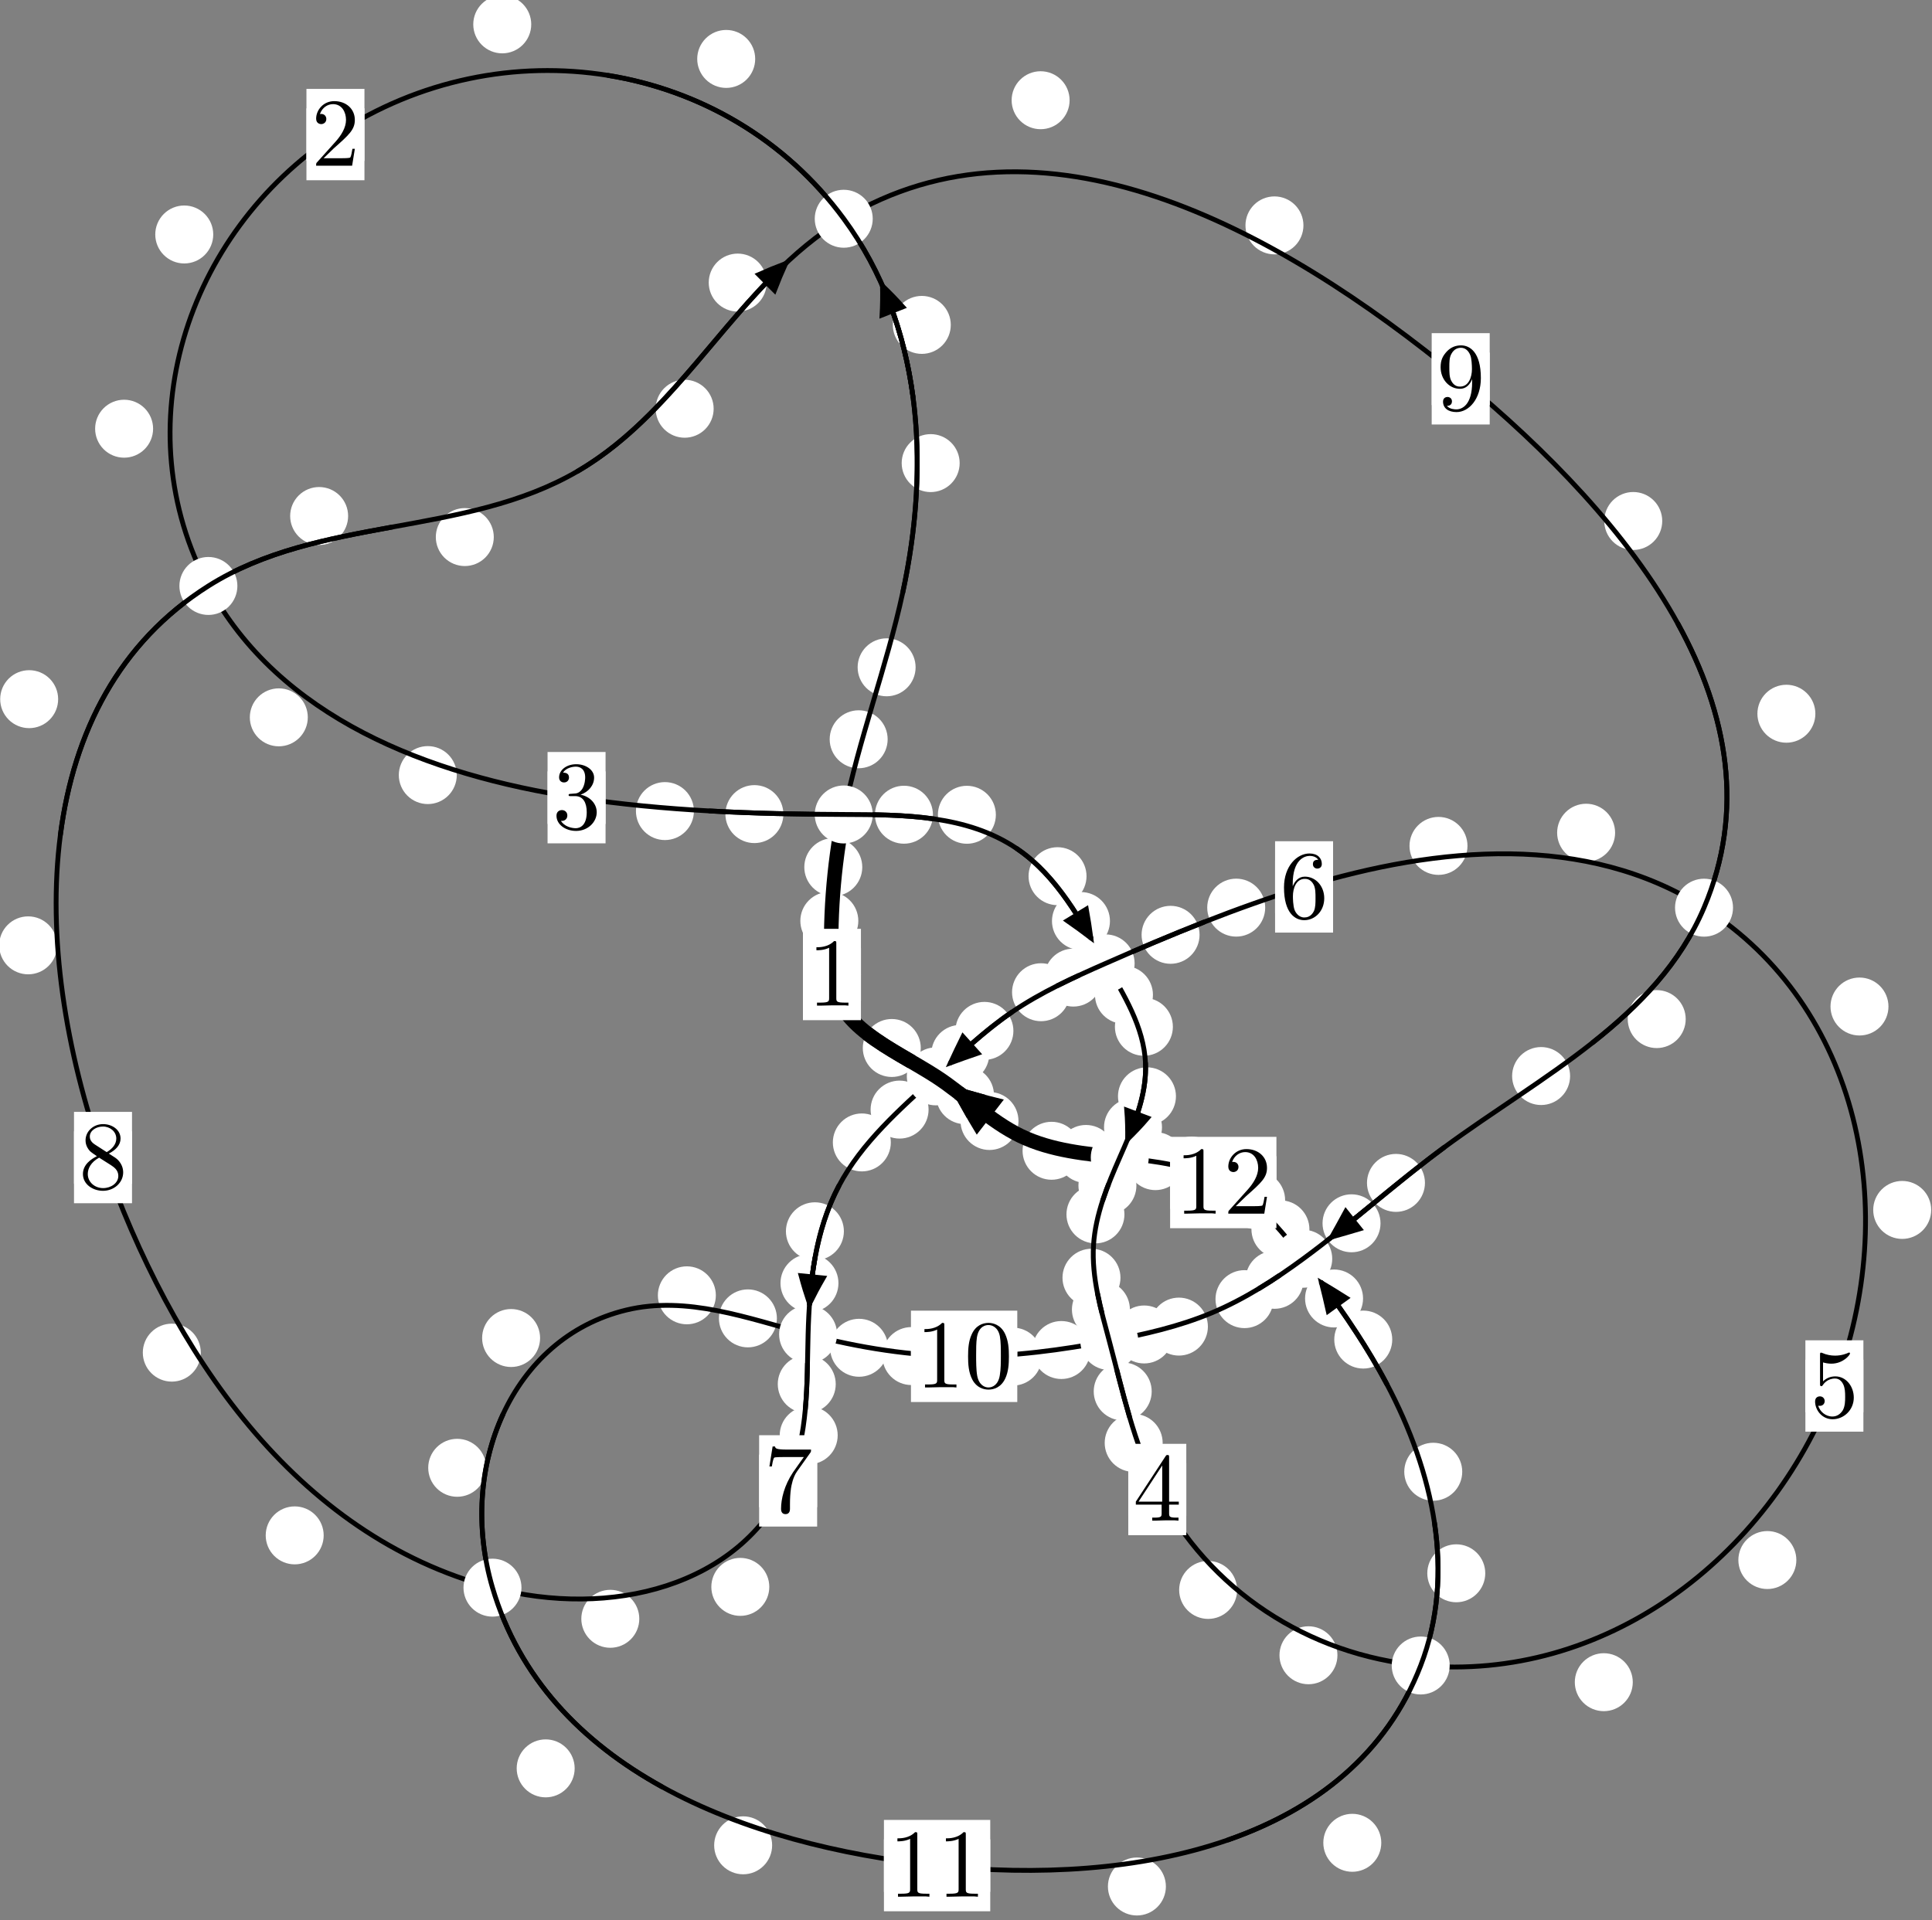 <?xml version="1.0"?>
<!-- Created by MetaPost 1.999 on 2021.07.05:2354 -->
<svg version="1.1" xmlns="http://www.w3.org/2000/svg" xmlns:xlink="http://www.w3.org/1999/xlink" width="199.213" height="198.027" viewBox="0 0 199.213 198.027">
<rect x="0" y="0" width="199.213" height="198.027" fill="#808080" stroke="none"/>
<!-- Original BoundingBox: -87.083817 -113.550949 112.129044 84.475967 -->
  <defs>
    <g transform="scale(0.01,0.01)" id="GLYPHcmr10_48">
      <path style="fill-rule: evenodd;" d="M460 -320C460 -400,455 -480,420 -554C374 -650,292 -666,250 -666C190 -666,117 -640,76 -547C44 -478,39 -400,39 -320C39 -245,43 -155,84 -79C127 2,200 22,249 22C303 22,379 1,423 -94C455 -163,460 -241,460 -320M249 -0C210 -0,151 -25,133 -121C122 -181,122 -273,122 -332C122 -396,122 -462,130 -516C149 -635,224 -644,249 -644C282 -644,348 -626,367 -527C377 -471,377 -395,377 -332C377 -257,377 -189,366 -125C351 -30,294 -0,249 -0"></path>
    </g>
    <g transform="scale(0.01,0.01)" id="GLYPHcmr10_49">
      <path style="fill-rule: evenodd;" d="M294 -640C294 -664,294 -666,271 -666C209 -602,121 -602,89 -602L89 -571C109 -571,168 -571,220 -597L220 -79C220 -43,217 -31,127 -31L95 -31L95 -0L257 -0L130 -3L217 -3L257 -3L297 -3L384 -3L419 -0L419 -31L387 -31C297 -31,294 -42,294 -79"></path>
    </g>
    <g transform="scale(0.01,0.01)" id="GLYPHcmr10_50">
      <path style="fill-rule: evenodd;" d="M127 -77L233 -180C389 -318,449 -372,449 -472C449 -586,359 -666,237 -666C124 -666,50 -574,50 -485C50 -429,100 -429,103 -429C120 -429,155 -441,155 -482C155 -508,137 -534,102 -534C94 -534,92 -534,89 -533C112 -598,166 -635,224 -635C315 -635,358 -554,358 -472C358 -392,308 -313,253 -251L61 -37C50 -26,50 -24,50 -0L421 -0L449 -174L424 -174C419 -144,412 -100,402 -85C395 -77,329 -77,307 -77"></path>
    </g>
    <g transform="scale(0.01,0.01)" id="GLYPHcmr10_51">
      <path style="fill-rule: evenodd;" d="M290 -352C372 -379,430 -449,430 -528C430 -610,342 -666,246 -666C145 -666,69 -606,69 -530C69 -497,91 -478,120 -478C151 -478,171 -500,171 -529C171 -579,124 -579,109 -579C140 -628,206 -641,242 -641C283 -641,338 -619,338 -529C338 -517,336 -459,310 -415C280 -367,246 -364,221 -363C213 -362,189 -360,182 -360C174 -359,167 -358,167 -348C167 -337,174 -337,191 -337L235 -337C317 -337,354 -269,354 -171C354 -35,285 -6,241 -6C198 -6,123 -23,88 -82C123 -77,154 -99,154 -137C154 -173,127 -193,98 -193C74 -193,42 -179,42 -135C42 -44,135 22,244 22C366 22,457 -69,457 -171C457 -253,394 -331,290 -352"></path>
    </g>
    <g transform="scale(0.01,0.01)" id="GLYPHcmr10_52">
      <path style="fill-rule: evenodd;" d="M294 -165L294 -78C294 -42,292 -31,218 -31L197 -31L197 -0L332 -0L238 -3L290 -3L332 -3L374 -3L427 -3L468 -0L468 -31L447 -31C373 -31,371 -42,371 -78L371 -165L471 -165L471 -196L371 -196L371 -651C371 -671,371 -677,355 -677C346 -677,343 -677,335 -665L28 -196L28 -165M300 -196L56 -196L300 -569"></path>
    </g>
    <g transform="scale(0.01,0.01)" id="GLYPHcmr10_53">
      <path style="fill-rule: evenodd;" d="M449 -201C449 -320,367 -420,259 -420C211 -420,168 -404,132 -369L132 -564C152 -558,185 -551,217 -551C340 -551,410 -642,410 -655C410 -661,407 -666,400 -666C399 -666,397 -666,392 -663C372 -654,323 -634,256 -634C216 -634,170 -641,123 -662C115 -665,113 -665,111 -665C101 -665,101 -657,101 -641L101 -345C101 -327,101 -319,115 -319C122 -319,124 -322,128 -328C139 -344,176 -398,257 -398C309 -398,334 -352,342 -334C358 -297,360 -258,360 -208C360 -173,360 -113,336 -71C312 -32,275 -6,229 -6C156 -6,99 -59,82 -118C85 -117,88 -116,99 -116C132 -116,149 -141,149 -165C149 -189,132 -214,99 -214C85 -214,50 -207,50 -161C50 -75,119 22,231 22C347 22,449 -74,449 -201"></path>
    </g>
    <g transform="scale(0.01,0.01)" id="GLYPHcmr10_54">
      <path style="fill-rule: evenodd;" d="M132 -328L132 -352C132 -605,256 -641,307 -641C331 -641,373 -635,395 -601C380 -601,340 -601,340 -556C340 -525,364 -510,386 -510C402 -510,432 -519,432 -558C432 -618,388 -666,305 -666C177 -666,42 -537,42 -316C42 -49,158 22,251 22C362 22,457 -72,457 -204C457 -331,368 -427,257 -427C189 -427,152 -376,132 -328M251 -6C188 -6,158 -66,152 -81C134 -128,134 -208,134 -226C134 -304,166 -404,256 -404C272 -404,318 -404,349 -342C367 -305,367 -254,367 -205C367 -157,367 -107,350 -71C320 -11,274 -6,251 -6"></path>
    </g>
    <g transform="scale(0.01,0.01)" id="GLYPHcmr10_55">
      <path style="fill-rule: evenodd;" d="M476 -609C485 -621,485 -623,485 -644L242 -644C120 -644,118 -657,114 -676L89 -676L56 -470L81 -470C84 -486,93 -549,106 -561C113 -567,191 -567,204 -567L411 -567C400 -551,321 -442,299 -409C209 -274,176 -135,176 -33C176 -23,176 22,222 22C268 22,268 -23,268 -33L268 -84C268 -139,271 -194,279 -248C283 -271,297 -357,341 -419"></path>
    </g>
    <g transform="scale(0.01,0.01)" id="GLYPHcmr10_56">
      <path style="fill-rule: evenodd;" d="M163 -457C117 -487,113 -521,113 -538C113 -599,178 -641,249 -641C322 -641,386 -589,386 -517C386 -460,347 -412,287 -377M309 -362C381 -399,430 -451,430 -517C430 -609,341 -666,250 -666C150 -666,69 -592,69 -499C69 -481,71 -436,113 -389C124 -377,161 -352,186 -335C128 -306,42 -250,42 -151C42 -45,144 22,249 22C362 22,457 -61,457 -168C457 -204,446 -249,408 -291C389 -312,373 -322,309 -362M209 -320L332 -242C360 -223,407 -193,407 -132C407 -58,332 -6,250 -6C164 -6,92 -68,92 -151C92 -209,124 -273,209 -320"></path>
    </g>
    <g transform="scale(0.01,0.01)" id="GLYPHcmr10_57">
      <path style="fill-rule: evenodd;" d="M367 -318L367 -286C367 -52,263 -6,205 -6C188 -6,134 -8,107 -42C151 -42,159 -71,159 -88C159 -119,135 -134,113 -134C97 -134,67 -125,67 -86C67 -19,121 22,206 22C335 22,457 -114,457 -329C457 -598,342 -666,253 -666C198 -666,149 -648,106 -603C65 -558,42 -516,42 -441C42 -316,130 -218,242 -218C303 -218,344 -260,367 -318M243 -241C227 -241,181 -241,150 -304C132 -341,132 -391,132 -440C132 -494,132 -541,153 -578C180 -628,218 -641,253 -641C299 -641,332 -607,349 -562C361 -530,365 -467,365 -421C365 -338,331 -241,243 -241"></path>
    </g>
  </defs>
  <path d="M88.503 94.974C88.503 94.181,88.188 93.421,87.627 92.861C87.067 92.3,86.307 91.985,85.514 91.985C84.721 91.985,83.961 92.3,83.401 92.861C82.84 93.421,82.525 94.181,82.525 94.974C82.525 95.767,82.84 96.527,83.401 97.087C83.961 97.648,84.721 97.963,85.514 97.963C86.307 97.963,87.067 97.648,87.627 97.087C88.188 96.527,88.503 95.767,88.503 94.974Z" style="fill: rgb(100%,100%,100%);stroke: none;"></path>
  <path d="M88.773 100.504C88.773 99.712,88.458 98.952,87.897 98.391C87.337 97.831,86.576 97.516,85.784 97.516C84.991 97.516,84.231 97.831,83.67 98.391C83.11 98.952,82.795 99.712,82.795 100.504C82.795 101.297,83.11 102.057,83.67 102.618C84.231 103.178,84.991 103.493,85.784 103.493C86.576 103.493,87.337 103.178,87.897 102.618C88.458 102.057,88.773 101.297,88.773 100.504Z" style="fill: rgb(100%,100%,100%);stroke: none;"></path>
  <path d="M91.528 76.244C91.528 75.451,91.213 74.691,90.652 74.131C90.092 73.57,89.332 73.255,88.539 73.255C87.746 73.255,86.986 73.57,86.426 74.131C85.865 74.691,85.55 75.451,85.55 76.244C85.55 77.037,85.865 77.797,86.426 78.357C86.986 78.918,87.746 79.233,88.539 79.233C89.332 79.233,90.092 78.918,90.652 78.357C91.213 77.797,91.528 77.037,91.528 76.244Z" style="fill: rgb(100%,100%,100%);stroke: none;"></path>
  <path d="M88.911 89.431C88.911 88.639,88.596 87.878,88.036 87.318C87.475 86.757,86.715 86.442,85.922 86.442C85.13 86.442,84.37 86.757,83.809 87.318C83.249 87.878,82.934 88.639,82.934 89.431C82.934 90.224,83.249 90.984,83.809 91.545C84.37 92.105,85.13 92.42,85.922 92.42C86.715 92.42,87.475 92.105,88.036 91.545C88.596 90.984,88.911 90.224,88.911 89.431Z" style="fill: rgb(100%,100%,100%);stroke: none;"></path>
  <path d="M98.953 47.762C98.953 46.969,98.638 46.209,98.077 45.649C97.517 45.088,96.757 44.773,95.964 44.773C95.171 44.773,94.411 45.088,93.851 45.649C93.29 46.209,92.975 46.969,92.975 47.762C92.975 48.555,93.29 49.315,93.851 49.875C94.411 50.436,95.171 50.751,95.964 50.751C96.757 50.751,97.517 50.436,98.077 49.875C98.638 49.315,98.953 48.555,98.953 47.762Z" style="fill: rgb(100%,100%,100%);stroke: none;"></path>
  <path d="M94.41 68.822C94.41 68.029,94.095 67.269,93.535 66.709C92.974 66.148,92.214 65.833,91.421 65.833C90.629 65.833,89.868 66.148,89.308 66.709C88.748 67.269,88.433 68.029,88.433 68.822C88.433 69.615,88.748 70.375,89.308 70.935C89.868 71.496,90.629 71.811,91.421 71.811C92.214 71.811,92.974 71.496,93.535 70.935C94.095 70.375,94.41 69.615,94.41 68.822Z" style="fill: rgb(100%,100%,100%);stroke: none;"></path>
  <path d="M77.87 6.077C77.87 5.285,77.555 4.525,76.994 3.964C76.434 3.404,75.674 3.089,74.881 3.089C74.088 3.089,73.328 3.404,72.768 3.964C72.207 4.525,71.892 5.285,71.892 6.077C71.892 6.87,72.207 7.63,72.768 8.191C73.328 8.751,74.088 9.066,74.881 9.066C75.674 9.066,76.434 8.751,76.994 8.191C77.555 7.63,77.87 6.87,77.87 6.077Z" style="fill: rgb(100%,100%,100%);stroke: none;"></path>
  <path d="M98.038 33.508C98.038 32.716,97.723 31.955,97.163 31.395C96.602 30.834,95.842 30.519,95.049 30.519C94.257 30.519,93.497 30.834,92.936 31.395C92.376 31.955,92.061 32.716,92.061 33.508C92.061 34.301,92.376 35.061,92.936 35.622C93.497 36.182,94.257 36.497,95.049 36.497C95.842 36.497,96.602 36.182,97.163 35.622C97.723 35.061,98.038 34.301,98.038 33.508Z" style="fill: rgb(100%,100%,100%);stroke: none;"></path>
  <path d="M21.988 24.183C21.988 23.39,21.673 22.63,21.112 22.07C20.552 21.509,19.792 21.194,18.999 21.194C18.206 21.194,17.446 21.509,16.886 22.07C16.325 22.63,16.01 23.39,16.01 24.183C16.01 24.976,16.325 25.736,16.886 26.296C17.446 26.857,18.206 27.172,18.999 27.172C19.792 27.172,20.552 26.857,21.112 26.296C21.673 25.736,21.988 24.976,21.988 24.183Z" style="fill: rgb(100%,100%,100%);stroke: none;"></path>
  <path d="M54.777 2.513C54.777 1.72,54.462 0.96,53.901 0.399C53.341 -0.161,52.581 -0.476,51.788 -0.476C50.995 -0.476,50.235 -0.161,49.675 0.399C49.114 0.96,48.799 1.72,48.799 2.513C48.799 3.305,49.114 4.066,49.675 4.626C50.235 5.187,50.995 5.502,51.788 5.502C52.581 5.502,53.341 5.187,53.901 4.626C54.462 4.066,54.777 3.305,54.777 2.513Z" style="fill: rgb(100%,100%,100%);stroke: none;"></path>
  <path d="M31.738 73.983C31.738 73.19,31.423 72.43,30.862 71.869C30.302 71.309,29.542 70.994,28.749 70.994C27.956 70.994,27.196 71.309,26.636 71.869C26.075 72.43,25.76 73.19,25.76 73.983C25.76 74.775,26.075 75.535,26.636 76.096C27.196 76.656,27.956 76.971,28.749 76.971C29.542 76.971,30.302 76.656,30.862 76.096C31.423 75.535,31.738 74.775,31.738 73.983Z" style="fill: rgb(100%,100%,100%);stroke: none;"></path>
  <path d="M15.786 44.214C15.786 43.422,15.471 42.662,14.911 42.101C14.35 41.541,13.59 41.226,12.797 41.226C12.005 41.226,11.245 41.541,10.684 42.101C10.124 42.662,9.809 43.422,9.809 44.214C9.809 45.007,10.124 45.767,10.684 46.328C11.245 46.888,12.005 47.203,12.797 47.203C13.59 47.203,14.35 46.888,14.911 46.328C15.471 45.767,15.786 45.007,15.786 44.214Z" style="fill: rgb(100%,100%,100%);stroke: none;"></path>
  <path d="M71.55 83.65C71.55 82.857,71.235 82.097,70.675 81.537C70.114 80.976,69.354 80.661,68.561 80.661C67.769 80.661,67.009 80.976,66.448 81.537C65.888 82.097,65.573 82.857,65.573 83.65C65.573 84.443,65.888 85.203,66.448 85.763C67.009 86.324,67.769 86.639,68.561 86.639C69.354 86.639,70.114 86.324,70.675 85.763C71.235 85.203,71.55 84.443,71.55 83.65Z" style="fill: rgb(100%,100%,100%);stroke: none;"></path>
  <path d="M47.1 79.938C47.1 79.145,46.785 78.385,46.224 77.824C45.664 77.264,44.904 76.949,44.111 76.949C43.318 76.949,42.558 77.264,41.998 77.824C41.437 78.385,41.122 79.145,41.122 79.938C41.122 80.73,41.437 81.491,41.998 82.051C42.558 82.612,43.318 82.927,44.111 82.927C44.904 82.927,45.664 82.612,46.224 82.051C46.785 81.491,47.1 80.73,47.1 79.938Z" style="fill: rgb(100%,100%,100%);stroke: none;"></path>
  <path d="M96.198 84.026C96.198 83.233,95.883 82.473,95.322 81.912C94.762 81.352,94.002 81.037,93.209 81.037C92.416 81.037,91.656 81.352,91.096 81.912C90.535 82.473,90.22 83.233,90.22 84.026C90.22 84.818,90.535 85.579,91.096 86.139C91.656 86.7,92.416 87.014,93.209 87.014C94.002 87.014,94.762 86.7,95.322 86.139C95.883 85.579,96.198 84.818,96.198 84.026Z" style="fill: rgb(100%,100%,100%);stroke: none;"></path>
  <path d="M80.776 83.962C80.776 83.169,80.461 82.409,79.9 81.848C79.34 81.288,78.58 80.973,77.787 80.973C76.994 80.973,76.234 81.288,75.674 81.848C75.113 82.409,74.798 83.169,74.798 83.962C74.798 84.754,75.113 85.515,75.674 86.075C76.234 86.636,76.994 86.951,77.787 86.951C78.58 86.951,79.34 86.636,79.9 86.075C80.461 85.515,80.776 84.754,80.776 83.962Z" style="fill: rgb(100%,100%,100%);stroke: none;"></path>
  <path d="M112.034 90.365C112.034 89.572,111.719 88.812,111.158 88.252C110.598 87.691,109.838 87.376,109.045 87.376C108.252 87.376,107.492 87.691,106.932 88.252C106.371 88.812,106.056 89.572,106.056 90.365C106.056 91.158,106.371 91.918,106.932 92.478C107.492 93.039,108.252 93.354,109.045 93.354C109.838 93.354,110.598 93.039,111.158 92.478C111.719 91.918,112.034 91.158,112.034 90.365Z" style="fill: rgb(100%,100%,100%);stroke: none;"></path>
  <path d="M102.686 84.031C102.686 83.239,102.371 82.478,101.811 81.918C101.25 81.358,100.49 81.043,99.698 81.043C98.905 81.043,98.145 81.358,97.584 81.918C97.024 82.478,96.709 83.239,96.709 84.031C96.709 84.824,97.024 85.584,97.584 86.145C98.145 86.705,98.905 87.02,99.698 87.02C100.49 87.02,101.25 86.705,101.811 86.145C102.371 85.584,102.686 84.824,102.686 84.031Z" style="fill: rgb(100%,100%,100%);stroke: none;"></path>
  <path d="M118.883 102.602C118.883 101.81,118.568 101.049,118.007 100.489C117.447 99.928,116.687 99.614,115.894 99.614C115.101 99.614,114.341 99.928,113.781 100.489C113.22 101.049,112.905 101.81,112.905 102.602C112.905 103.395,113.22 104.155,113.781 104.716C114.341 105.276,115.101 105.591,115.894 105.591C116.687 105.591,117.447 105.276,118.007 104.716C118.568 104.155,118.883 103.395,118.883 102.602Z" style="fill: rgb(100%,100%,100%);stroke: none;"></path>
  <path d="M114.45 94.99C114.45 94.197,114.135 93.437,113.574 92.876C113.014 92.316,112.254 92.001,111.461 92.001C110.668 92.001,109.908 92.316,109.348 92.876C108.787 93.437,108.472 94.197,108.472 94.99C108.472 95.782,108.787 96.543,109.348 97.103C109.908 97.663,110.668 97.978,111.461 97.978C112.254 97.978,113.014 97.663,113.574 97.103C114.135 96.543,114.45 95.782,114.45 94.99Z" style="fill: rgb(100%,100%,100%);stroke: none;"></path>
  <path d="M121.255 113.066C121.255 112.274,120.94 111.513,120.379 110.953C119.819 110.393,119.059 110.078,118.266 110.078C117.473 110.078,116.713 110.393,116.153 110.953C115.592 111.513,115.277 112.274,115.277 113.066C115.277 113.859,115.592 114.619,116.153 115.18C116.713 115.74,117.473 116.055,118.266 116.055C119.059 116.055,119.819 115.74,120.379 115.18C120.94 114.619,121.255 113.859,121.255 113.066Z" style="fill: rgb(100%,100%,100%);stroke: none;"></path>
  <path d="M120.938 105.898C120.938 105.105,120.623 104.345,120.063 103.784C119.502 103.224,118.742 102.909,117.95 102.909C117.157 102.909,116.397 103.224,115.836 103.784C115.276 104.345,114.961 105.105,114.961 105.898C114.961 106.69,115.276 107.451,115.836 108.011C116.397 108.572,117.157 108.886,117.95 108.886C118.742 108.886,119.502 108.572,120.063 108.011C120.623 107.451,120.938 106.69,120.938 105.898Z" style="fill: rgb(100%,100%,100%);stroke: none;"></path>
  <path d="M117.177 122.275C117.177 121.482,116.862 120.722,116.302 120.162C115.741 119.601,114.981 119.286,114.188 119.286C113.396 119.286,112.635 119.601,112.075 120.162C111.514 120.722,111.2 121.482,111.2 122.275C111.2 123.068,111.514 123.828,112.075 124.388C112.635 124.949,113.396 125.264,114.188 125.264C114.981 125.264,115.741 124.949,116.302 124.388C116.862 123.828,117.177 123.068,117.177 122.275Z" style="fill: rgb(100%,100%,100%);stroke: none;"></path>
  <path d="M119.816 116.256C119.816 115.464,119.501 114.703,118.941 114.143C118.38 113.582,117.62 113.267,116.827 113.267C116.035 113.267,115.274 113.582,114.714 114.143C114.153 114.703,113.838 115.464,113.838 116.256C113.838 117.049,114.153 117.809,114.714 118.37C115.274 118.93,116.035 119.245,116.827 119.245C117.62 119.245,118.38 118.93,118.941 118.37C119.501 117.809,119.816 117.049,119.816 116.256Z" style="fill: rgb(100%,100%,100%);stroke: none;"></path>
  <path d="M115.534 131.777C115.534 130.985,115.219 130.224,114.658 129.664C114.098 129.103,113.338 128.788,112.545 128.788C111.752 128.788,110.992 129.103,110.432 129.664C109.871 130.224,109.556 130.985,109.556 131.777C109.556 132.57,109.871 133.33,110.432 133.891C110.992 134.451,111.752 134.766,112.545 134.766C113.338 134.766,114.098 134.451,114.658 133.891C115.219 133.33,115.534 132.57,115.534 131.777Z" style="fill: rgb(100%,100%,100%);stroke: none;"></path>
  <path d="M115.943 125.245C115.943 124.453,115.628 123.692,115.068 123.132C114.508 122.571,113.747 122.257,112.955 122.257C112.162 122.257,111.402 122.571,110.841 123.132C110.281 123.692,109.966 124.453,109.966 125.245C109.966 126.038,110.281 126.798,110.841 127.359C111.402 127.919,112.162 128.234,112.955 128.234C113.747 128.234,114.508 127.919,115.068 127.359C115.628 126.798,115.943 126.038,115.943 125.245Z" style="fill: rgb(100%,100%,100%);stroke: none;"></path>
  <path d="M118.754 143.504C118.754 142.711,118.439 141.951,117.878 141.391C117.318 140.83,116.558 140.515,115.765 140.515C114.972 140.515,114.212 140.83,113.652 141.391C113.091 141.951,112.776 142.711,112.776 143.504C112.776 144.297,113.091 145.057,113.652 145.617C114.212 146.178,114.972 146.493,115.765 146.493C116.558 146.493,117.318 146.178,117.878 145.617C118.439 145.057,118.754 144.297,118.754 143.504Z" style="fill: rgb(100%,100%,100%);stroke: none;"></path>
  <path d="M116.507 135.055C116.507 134.262,116.192 133.502,115.632 132.941C115.071 132.381,114.311 132.066,113.518 132.066C112.725 132.066,111.965 132.381,111.405 132.941C110.844 133.502,110.529 134.262,110.529 135.055C110.529 135.847,110.844 136.607,111.405 137.168C111.965 137.728,112.725 138.043,113.518 138.043C114.311 138.043,115.071 137.728,115.632 137.168C116.192 136.607,116.507 135.847,116.507 135.055Z" style="fill: rgb(100%,100%,100%);stroke: none;"></path>
  <path d="M127.564 163.976C127.564 163.184,127.249 162.423,126.688 161.863C126.128 161.302,125.368 160.987,124.575 160.987C123.782 160.987,123.022 161.302,122.462 161.863C121.901 162.423,121.586 163.184,121.586 163.976C121.586 164.769,121.901 165.529,122.462 166.09C123.022 166.65,123.782 166.965,124.575 166.965C125.368 166.965,126.128 166.65,126.688 166.09C127.249 165.529,127.564 164.769,127.564 163.976Z" style="fill: rgb(100%,100%,100%);stroke: none;"></path>
  <path d="M119.885 148.814C119.885 148.022,119.57 147.262,119.01 146.701C118.449 146.141,117.689 145.826,116.897 145.826C116.104 145.826,115.344 146.141,114.783 146.701C114.223 147.262,113.908 148.022,113.908 148.814C113.908 149.607,114.223 150.367,114.783 150.928C115.344 151.488,116.104 151.803,116.897 151.803C117.689 151.803,118.449 151.488,119.01 150.928C119.57 150.367,119.885 149.607,119.885 148.814Z" style="fill: rgb(100%,100%,100%);stroke: none;"></path>
  <path d="M168.36 173.492C168.36 172.699,168.045 171.939,167.484 171.378C166.924 170.818,166.163 170.503,165.371 170.503C164.578 170.503,163.818 170.818,163.257 171.378C162.697 171.939,162.382 172.699,162.382 173.492C162.382 174.284,162.697 175.045,163.257 175.605C163.818 176.166,164.578 176.48,165.371 176.48C166.163 176.48,166.924 176.166,167.484 175.605C168.045 175.045,168.36 174.284,168.36 173.492Z" style="fill: rgb(100%,100%,100%);stroke: none;"></path>
  <path d="M137.906 170.714C137.906 169.921,137.591 169.161,137.031 168.601C136.47 168.04,135.71 167.725,134.917 167.725C134.125 167.725,133.365 168.04,132.804 168.601C132.244 169.161,131.929 169.921,131.929 170.714C131.929 171.507,132.244 172.267,132.804 172.827C133.365 173.388,134.125 173.703,134.917 173.703C135.71 173.703,136.47 173.388,137.031 172.827C137.591 172.267,137.906 171.507,137.906 170.714Z" style="fill: rgb(100%,100%,100%);stroke: none;"></path>
  <path d="M199.129 124.785C199.129 123.992,198.814 123.232,198.254 122.672C197.693 122.111,196.933 121.796,196.14 121.796C195.348 121.796,194.587 122.111,194.027 122.672C193.467 123.232,193.152 123.992,193.152 124.785C193.152 125.578,193.467 126.338,194.027 126.898C194.587 127.459,195.348 127.774,196.14 127.774C196.933 127.774,197.693 127.459,198.254 126.898C198.814 126.338,199.129 125.578,199.129 124.785Z" style="fill: rgb(100%,100%,100%);stroke: none;"></path>
  <path d="M185.225 160.894C185.225 160.101,184.91 159.341,184.349 158.781C183.789 158.22,183.029 157.905,182.236 157.905C181.443 157.905,180.683 158.22,180.123 158.781C179.562 159.341,179.247 160.101,179.247 160.894C179.247 161.687,179.562 162.447,180.123 163.007C180.683 163.568,181.443 163.883,182.236 163.883C183.029 163.883,183.789 163.568,184.349 163.007C184.91 162.447,185.225 161.687,185.225 160.894Z" style="fill: rgb(100%,100%,100%);stroke: none;"></path>
  <path d="M166.537 85.882C166.537 85.089,166.222 84.329,165.662 83.768C165.101 83.208,164.341 82.893,163.549 82.893C162.756 82.893,161.996 83.208,161.435 83.768C160.875 84.329,160.56 85.089,160.56 85.882C160.56 86.674,160.875 87.434,161.435 87.995C161.996 88.555,162.756 88.87,163.549 88.87C164.341 88.87,165.101 88.555,165.662 87.995C166.222 87.434,166.537 86.674,166.537 85.882Z" style="fill: rgb(100%,100%,100%);stroke: none;"></path>
  <path d="M194.724 103.806C194.724 103.014,194.409 102.254,193.849 101.693C193.288 101.133,192.528 100.818,191.735 100.818C190.943 100.818,190.183 101.133,189.622 101.693C189.062 102.254,188.747 103.014,188.747 103.806C188.747 104.599,189.062 105.359,189.622 105.92C190.183 106.48,190.943 106.795,191.735 106.795C192.528 106.795,193.288 106.48,193.849 105.92C194.409 105.359,194.724 104.599,194.724 103.806Z" style="fill: rgb(100%,100%,100%);stroke: none;"></path>
  <path d="M130.457 93.608C130.457 92.815,130.142 92.055,129.582 91.495C129.021 90.934,128.261 90.619,127.469 90.619C126.676 90.619,125.916 90.934,125.355 91.495C124.795 92.055,124.48 92.815,124.48 93.608C124.48 94.401,124.795 95.161,125.355 95.721C125.916 96.282,126.676 96.597,127.469 96.597C128.261 96.597,129.021 96.282,129.582 95.721C130.142 95.161,130.457 94.401,130.457 93.608Z" style="fill: rgb(100%,100%,100%);stroke: none;"></path>
  <path d="M151.315 87.241C151.315 86.448,151 85.688,150.44 85.128C149.879 84.567,149.119 84.252,148.326 84.252C147.534 84.252,146.773 84.567,146.213 85.128C145.652 85.688,145.337 86.448,145.337 87.241C145.337 88.034,145.652 88.794,146.213 89.354C146.773 89.915,147.534 90.23,148.326 90.23C149.119 90.23,149.879 89.915,150.44 89.354C151 88.794,151.315 88.034,151.315 87.241Z" style="fill: rgb(100%,100%,100%);stroke: none;"></path>
  <path d="M113.662 100.824C113.662 100.031,113.347 99.271,112.786 98.71C112.226 98.15,111.466 97.835,110.673 97.835C109.88 97.835,109.12 98.15,108.56 98.71C107.999 99.271,107.684 100.031,107.684 100.824C107.684 101.616,107.999 102.376,108.56 102.937C109.12 103.497,109.88 103.812,110.673 103.812C111.466 103.812,112.226 103.497,112.786 102.937C113.347 102.376,113.662 101.616,113.662 100.824Z" style="fill: rgb(100%,100%,100%);stroke: none;"></path>
  <path d="M123.69 96.412C123.69 95.619,123.375 94.859,122.814 94.298C122.254 93.738,121.494 93.423,120.701 93.423C119.908 93.423,119.148 93.738,118.588 94.298C118.027 94.859,117.712 95.619,117.712 96.412C117.712 97.204,118.027 97.964,118.588 98.525C119.148 99.085,119.908 99.4,120.701 99.4C121.494 99.4,122.254 99.085,122.814 98.525C123.375 97.964,123.69 97.204,123.69 96.412Z" style="fill: rgb(100%,100%,100%);stroke: none;"></path>
  <path d="M104.494 106.319C104.494 105.526,104.179 104.766,103.618 104.206C103.058 103.645,102.298 103.33,101.505 103.33C100.712 103.33,99.952 103.645,99.392 104.206C98.831 104.766,98.516 105.526,98.516 106.319C98.516 107.112,98.831 107.872,99.392 108.432C99.952 108.993,100.712 109.308,101.505 109.308C102.298 109.308,103.058 108.993,103.618 108.432C104.179 107.872,104.494 107.112,104.494 106.319Z" style="fill: rgb(100%,100%,100%);stroke: none;"></path>
  <path d="M110.333 102.333C110.333 101.54,110.018 100.78,109.457 100.219C108.897 99.659,108.137 99.344,107.344 99.344C106.551 99.344,105.791 99.659,105.231 100.219C104.67 100.78,104.355 101.54,104.355 102.333C104.355 103.125,104.67 103.885,105.231 104.446C105.791 105.006,106.551 105.321,107.344 105.321C108.137 105.321,108.897 105.006,109.457 104.446C110.018 103.885,110.333 103.125,110.333 102.333Z" style="fill: rgb(100%,100%,100%);stroke: none;"></path>
  <path d="M95.748 114.437C95.748 113.644,95.433 112.884,94.872 112.324C94.312 111.763,93.552 111.448,92.759 111.448C91.966 111.448,91.206 111.763,90.646 112.324C90.085 112.884,89.77 113.644,89.77 114.437C89.77 115.23,90.085 115.99,90.646 116.55C91.206 117.111,91.966 117.426,92.759 117.426C93.552 117.426,94.312 117.111,94.872 116.55C95.433 115.99,95.748 115.23,95.748 114.437Z" style="fill: rgb(100%,100%,100%);stroke: none;"></path>
  <path d="M102.007 108.694C102.007 107.902,101.692 107.141,101.132 106.581C100.571 106.021,99.811 105.706,99.018 105.706C98.226 105.706,97.466 106.021,96.905 106.581C96.345 107.141,96.03 107.902,96.03 108.694C96.03 109.487,96.345 110.247,96.905 110.808C97.466 111.368,98.226 111.683,99.018 111.683C99.811 111.683,100.571 111.368,101.132 110.808C101.692 110.247,102.007 109.487,102.007 108.694Z" style="fill: rgb(100%,100%,100%);stroke: none;"></path>
  <path d="M87.015 126.987C87.015 126.194,86.7 125.434,86.14 124.873C85.579 124.313,84.819 123.998,84.026 123.998C83.234 123.998,82.474 124.313,81.913 124.873C81.353 125.434,81.038 126.194,81.038 126.987C81.038 127.779,81.353 128.539,81.913 129.1C82.474 129.66,83.234 129.975,84.026 129.975C84.819 129.975,85.579 129.66,86.14 129.1C86.7 128.539,87.015 127.779,87.015 126.987Z" style="fill: rgb(100%,100%,100%);stroke: none;"></path>
  <path d="M91.855 117.823C91.855 117.031,91.54 116.271,90.979 115.71C90.419 115.15,89.659 114.835,88.866 114.835C88.073 114.835,87.313 115.15,86.753 115.71C86.192 116.271,85.877 117.031,85.877 117.823C85.877 118.616,86.192 119.376,86.753 119.937C87.313 120.497,88.073 120.812,88.866 120.812C89.659 120.812,90.419 120.497,90.979 119.937C91.54 119.376,91.855 118.616,91.855 117.823Z" style="fill: rgb(100%,100%,100%);stroke: none;"></path>
  <path d="M86.175 142.749C86.175 141.957,85.86 141.196,85.3 140.636C84.739 140.075,83.979 139.761,83.186 139.761C82.394 139.761,81.634 140.075,81.073 140.636C80.513 141.196,80.198 141.957,80.198 142.749C80.198 143.542,80.513 144.302,81.073 144.863C81.634 145.423,82.394 145.738,83.186 145.738C83.979 145.738,84.739 145.423,85.3 144.863C85.86 144.302,86.175 143.542,86.175 142.749Z" style="fill: rgb(100%,100%,100%);stroke: none;"></path>
  <path d="M86.454 132.337C86.454 131.544,86.14 130.784,85.579 130.224C85.019 129.663,84.258 129.348,83.466 129.348C82.673 129.348,81.913 129.663,81.352 130.224C80.792 130.784,80.477 131.544,80.477 132.337C80.477 133.13,80.792 133.89,81.352 134.45C81.913 135.011,82.673 135.326,83.466 135.326C84.258 135.326,85.019 135.011,85.579 134.45C86.14 133.89,86.454 133.13,86.454 132.337Z" style="fill: rgb(100%,100%,100%);stroke: none;"></path>
  <path d="M79.324 163.662C79.324 162.869,79.009 162.109,78.449 161.549C77.888 160.988,77.128 160.673,76.335 160.673C75.543 160.673,74.783 160.988,74.222 161.549C73.662 162.109,73.347 162.869,73.347 163.662C73.347 164.455,73.662 165.215,74.222 165.775C74.783 166.336,75.543 166.651,76.335 166.651C77.128 166.651,77.888 166.336,78.449 165.775C79.009 165.215,79.324 164.455,79.324 163.662Z" style="fill: rgb(100%,100%,100%);stroke: none;"></path>
  <path d="M86.376 148.032C86.376 147.24,86.061 146.48,85.5 145.919C84.94 145.359,84.18 145.044,83.387 145.044C82.594 145.044,81.834 145.359,81.274 145.919C80.713 146.48,80.398 147.24,80.398 148.032C80.398 148.825,80.713 149.585,81.274 150.146C81.834 150.706,82.594 151.021,83.387 151.021C84.18 151.021,84.94 150.706,85.5 150.146C86.061 149.585,86.376 148.825,86.376 148.032Z" style="fill: rgb(100%,100%,100%);stroke: none;"></path>
  <path d="M33.375 158.35C33.375 157.557,33.06 156.797,32.5 156.237C31.939 155.676,31.179 155.361,30.387 155.361C29.594 155.361,28.834 155.676,28.273 156.237C27.713 156.797,27.398 157.557,27.398 158.35C27.398 159.143,27.713 159.903,28.273 160.463C28.834 161.024,29.594 161.339,30.387 161.339C31.179 161.339,31.939 161.024,32.5 160.463C33.06 159.903,33.375 159.143,33.375 158.35Z" style="fill: rgb(100%,100%,100%);stroke: none;"></path>
  <path d="M65.919 166.953C65.919 166.161,65.604 165.401,65.044 164.84C64.483 164.28,63.723 163.965,62.93 163.965C62.138 163.965,61.377 164.28,60.817 164.84C60.256 165.401,59.941 166.161,59.941 166.953C59.941 167.746,60.256 168.506,60.817 169.067C61.377 169.627,62.138 169.942,62.93 169.942C63.723 169.942,64.483 169.627,65.044 169.067C65.604 168.506,65.919 167.746,65.919 166.953Z" style="fill: rgb(100%,100%,100%);stroke: none;"></path>
  <path d="M5.894 97.497C5.894 96.705,5.579 95.945,5.018 95.384C4.458 94.824,3.698 94.509,2.905 94.509C2.112 94.509,1.352 94.824,0.792 95.384C0.231 95.945,-0.084 96.705,-0.084 97.497C-0.084 98.29,0.231 99.05,0.792 99.611C1.352 100.171,2.112 100.486,2.905 100.486C3.698 100.486,4.458 100.171,5.018 99.611C5.579 99.05,5.894 98.29,5.894 97.497Z" style="fill: rgb(100%,100%,100%);stroke: none;"></path>
  <path d="M20.704 139.504C20.704 138.711,20.389 137.951,19.828 137.39C19.268 136.83,18.508 136.515,17.715 136.515C16.922 136.515,16.162 136.83,15.602 137.39C15.041 137.951,14.726 138.711,14.726 139.504C14.726 140.296,15.041 141.056,15.602 141.617C16.162 142.177,16.922 142.492,17.715 142.492C18.508 142.492,19.268 142.177,19.828 141.617C20.389 141.056,20.704 140.296,20.704 139.504Z" style="fill: rgb(100%,100%,100%);stroke: none;"></path>
  <path d="M35.896 53.218C35.896 52.425,35.581 51.665,35.021 51.105C34.46 50.544,33.7 50.229,32.907 50.229C32.115 50.229,31.355 50.544,30.794 51.105C30.234 51.665,29.919 52.425,29.919 53.218C29.919 54.011,30.234 54.771,30.794 55.331C31.355 55.892,32.115 56.207,32.907 56.207C33.7 56.207,34.46 55.892,35.021 55.331C35.581 54.771,35.896 54.011,35.896 53.218Z" style="fill: rgb(100%,100%,100%);stroke: none;"></path>
  <path d="M5.996 72.108C5.996 71.315,5.681 70.555,5.121 69.994C4.56 69.434,3.8 69.119,3.007 69.119C2.215 69.119,1.454 69.434,0.894 69.994C0.334 70.555,0.019 71.315,0.019 72.108C0.019 72.9,0.334 73.661,0.894 74.221C1.454 74.781,2.215 75.096,3.007 75.096C3.8 75.096,4.56 74.781,5.121 74.221C5.681 73.661,5.996 72.9,5.996 72.108Z" style="fill: rgb(100%,100%,100%);stroke: none;"></path>
  <path d="M73.586 42.155C73.586 41.362,73.271 40.602,72.711 40.041C72.15 39.481,71.39 39.166,70.597 39.166C69.805 39.166,69.045 39.481,68.484 40.041C67.924 40.602,67.609 41.362,67.609 42.155C67.609 42.947,67.924 43.708,68.484 44.268C69.045 44.829,69.805 45.144,70.597 45.144C71.39 45.144,72.15 44.829,72.711 44.268C73.271 43.708,73.586 42.947,73.586 42.155Z" style="fill: rgb(100%,100%,100%);stroke: none;"></path>
  <path d="M50.915 55.39C50.915 54.598,50.6 53.838,50.04 53.277C49.479 52.717,48.719 52.402,47.926 52.402C47.134 52.402,46.373 52.717,45.813 53.277C45.253 53.838,44.938 54.598,44.938 55.39C44.938 56.183,45.253 56.943,45.813 57.504C46.373 58.064,47.134 58.379,47.926 58.379C48.719 58.379,49.479 58.064,50.04 57.504C50.6 56.943,50.915 56.183,50.915 55.39Z" style="fill: rgb(100%,100%,100%);stroke: none;"></path>
  <path d="M110.29 10.337C110.29 9.544,109.975 8.784,109.414 8.224C108.854 7.663,108.094 7.348,107.301 7.348C106.508 7.348,105.748 7.663,105.188 8.224C104.627 8.784,104.312 9.544,104.312 10.337C104.312 11.13,104.627 11.89,105.188 12.45C105.748 13.011,106.508 13.326,107.301 13.326C108.094 13.326,108.854 13.011,109.414 12.45C109.975 11.89,110.29 11.13,110.29 10.337Z" style="fill: rgb(100%,100%,100%);stroke: none;"></path>
  <path d="M79.056 29.143C79.056 28.35,78.741 27.59,78.181 27.03C77.62 26.469,76.86 26.154,76.067 26.154C75.275 26.154,74.515 26.469,73.954 27.03C73.394 27.59,73.079 28.35,73.079 29.143C73.079 29.936,73.394 30.696,73.954 31.256C74.515 31.817,75.275 32.132,76.067 32.132C76.86 32.132,77.62 31.817,78.181 31.256C78.741 30.696,79.056 29.936,79.056 29.143Z" style="fill: rgb(100%,100%,100%);stroke: none;"></path>
  <path d="M171.397 53.732C171.397 52.939,171.082 52.179,170.522 51.618C169.961 51.058,169.201 50.743,168.408 50.743C167.616 50.743,166.856 51.058,166.295 51.618C165.735 52.179,165.42 52.939,165.42 53.732C165.42 54.524,165.735 55.284,166.295 55.845C166.856 56.405,167.616 56.72,168.408 56.72C169.201 56.72,169.961 56.405,170.522 55.845C171.082 55.284,171.397 54.524,171.397 53.732Z" style="fill: rgb(100%,100%,100%);stroke: none;"></path>
  <path d="M134.4 23.245C134.4 22.453,134.085 21.693,133.525 21.132C132.964 20.572,132.204 20.257,131.411 20.257C130.619 20.257,129.858 20.572,129.298 21.132C128.737 21.693,128.423 22.453,128.423 23.245C128.423 24.038,128.737 24.798,129.298 25.359C129.858 25.919,130.619 26.234,131.411 26.234C132.204 26.234,132.964 25.919,133.525 25.359C134.085 24.798,134.4 24.038,134.4 23.245Z" style="fill: rgb(100%,100%,100%);stroke: none;"></path>
  <path d="M173.817 105.104C173.817 104.311,173.502 103.551,172.941 102.99C172.381 102.43,171.62 102.115,170.828 102.115C170.035 102.115,169.275 102.43,168.714 102.99C168.154 103.551,167.839 104.311,167.839 105.104C167.839 105.896,168.154 106.657,168.714 107.217C169.275 107.777,170.035 108.092,170.828 108.092C171.62 108.092,172.381 107.777,172.941 107.217C173.502 106.657,173.817 105.896,173.817 105.104Z" style="fill: rgb(100%,100%,100%);stroke: none;"></path>
  <path d="M187.187 73.61C187.187 72.818,186.872 72.057,186.312 71.497C185.751 70.937,184.991 70.622,184.198 70.622C183.406 70.622,182.646 70.937,182.085 71.497C181.525 72.057,181.21 72.818,181.21 73.61C181.21 74.403,181.525 75.163,182.085 75.724C182.646 76.284,183.406 76.599,184.198 76.599C184.991 76.599,185.751 76.284,186.312 75.724C186.872 75.163,187.187 74.403,187.187 73.61Z" style="fill: rgb(100%,100%,100%);stroke: none;"></path>
  <path d="M146.93 121.997C146.93 121.205,146.615 120.444,146.055 119.884C145.494 119.323,144.734 119.008,143.942 119.008C143.149 119.008,142.389 119.323,141.828 119.884C141.268 120.444,140.953 121.205,140.953 121.997C140.953 122.79,141.268 123.55,141.828 124.111C142.389 124.671,143.149 124.986,143.942 124.986C144.734 124.986,145.494 124.671,146.055 124.111C146.615 123.55,146.93 122.79,146.93 121.997Z" style="fill: rgb(100%,100%,100%);stroke: none;"></path>
  <path d="M161.896 110.976C161.896 110.183,161.581 109.423,161.02 108.863C160.46 108.302,159.7 107.987,158.907 107.987C158.114 107.987,157.354 108.302,156.794 108.863C156.233 109.423,155.918 110.183,155.918 110.976C155.918 111.769,156.233 112.529,156.794 113.089C157.354 113.65,158.114 113.965,158.907 113.965C159.7 113.965,160.46 113.65,161.02 113.089C161.581 112.529,161.896 111.769,161.896 110.976Z" style="fill: rgb(100%,100%,100%);stroke: none;"></path>
  <path d="M134.412 131.992C134.412 131.199,134.097 130.439,133.536 129.879C132.976 129.318,132.215 129.003,131.423 129.003C130.63 129.003,129.87 129.318,129.309 129.879C128.749 130.439,128.434 131.199,128.434 131.992C128.434 132.785,128.749 133.545,129.309 134.105C129.87 134.666,130.63 134.981,131.423 134.981C132.215 134.981,132.976 134.666,133.536 134.105C134.097 133.545,134.412 132.785,134.412 131.992Z" style="fill: rgb(100%,100%,100%);stroke: none;"></path>
  <path d="M142.348 126.164C142.348 125.371,142.033 124.611,141.472 124.05C140.912 123.49,140.152 123.175,139.359 123.175C138.566 123.175,137.806 123.49,137.246 124.05C136.685 124.611,136.37 125.371,136.37 126.164C136.37 126.956,136.685 127.716,137.246 128.277C137.806 128.837,138.566 129.152,139.359 129.152C140.152 129.152,140.912 128.837,141.472 128.277C142.033 127.716,142.348 126.956,142.348 126.164Z" style="fill: rgb(100%,100%,100%);stroke: none;"></path>
  <path d="M124.549 136.818C124.549 136.025,124.234 135.265,123.673 134.705C123.113 134.144,122.353 133.829,121.56 133.829C120.767 133.829,120.007 134.144,119.447 134.705C118.886 135.265,118.571 136.025,118.571 136.818C118.571 137.611,118.886 138.371,119.447 138.931C120.007 139.492,120.767 139.807,121.56 139.807C122.353 139.807,123.113 139.492,123.673 138.931C124.234 138.371,124.549 137.611,124.549 136.818Z" style="fill: rgb(100%,100%,100%);stroke: none;"></path>
  <path d="M131.31 133.985C131.31 133.192,130.996 132.432,130.435 131.871C129.875 131.311,129.114 130.996,128.322 130.996C127.529 130.996,126.769 131.311,126.208 131.871C125.648 132.432,125.333 133.192,125.333 133.985C125.333 134.777,125.648 135.538,126.208 136.098C126.769 136.659,127.529 136.974,128.322 136.974C129.114 136.974,129.875 136.659,130.435 136.098C130.996 135.538,131.31 134.777,131.31 133.985Z" style="fill: rgb(100%,100%,100%);stroke: none;"></path>
  <path d="M112.429 139.234C112.429 138.441,112.114 137.681,111.553 137.12C110.993 136.56,110.233 136.245,109.44 136.245C108.647 136.245,107.887 136.56,107.327 137.12C106.766 137.681,106.451 138.441,106.451 139.234C106.451 140.026,106.766 140.786,107.327 141.347C107.887 141.907,108.647 142.222,109.44 142.222C110.233 142.222,110.993 141.907,111.553 141.347C112.114 140.786,112.429 140.026,112.429 139.234Z" style="fill: rgb(100%,100%,100%);stroke: none;"></path>
  <path d="M120.966 137.63C120.966 136.837,120.651 136.077,120.091 135.516C119.53 134.956,118.77 134.641,117.978 134.641C117.185 134.641,116.425 134.956,115.864 135.516C115.304 136.077,114.989 136.837,114.989 137.63C114.989 138.422,115.304 139.182,115.864 139.743C116.425 140.303,117.185 140.618,117.978 140.618C118.77 140.618,119.53 140.303,120.091 139.743C120.651 139.182,120.966 138.422,120.966 137.63Z" style="fill: rgb(100%,100%,100%);stroke: none;"></path>
  <path d="M96.963 139.856C96.963 139.063,96.648 138.303,96.087 137.743C95.527 137.182,94.767 136.867,93.974 136.867C93.181 136.867,92.421 137.182,91.861 137.743C91.3 138.303,90.985 139.063,90.985 139.856C90.985 140.649,91.3 141.409,91.861 141.969C92.421 142.53,93.181 142.845,93.974 142.845C94.767 142.845,95.527 142.53,96.087 141.969C96.648 141.409,96.963 140.649,96.963 139.856Z" style="fill: rgb(100%,100%,100%);stroke: none;"></path>
  <path d="M107.431 139.913C107.431 139.12,107.116 138.36,106.556 137.799C105.995 137.239,105.235 136.924,104.442 136.924C103.65 136.924,102.89 137.239,102.329 137.799C101.769 138.36,101.454 139.12,101.454 139.913C101.454 140.705,101.769 141.465,102.329 142.026C102.89 142.586,103.65 142.901,104.442 142.901C105.235 142.901,105.995 142.586,106.556 142.026C107.116 141.465,107.431 140.705,107.431 139.913Z" style="fill: rgb(100%,100%,100%);stroke: none;"></path>
  <path d="M80.108 135.97C80.108 135.177,79.793 134.417,79.233 133.857C78.672 133.296,77.912 132.981,77.119 132.981C76.327 132.981,75.566 133.296,75.006 133.857C74.445 134.417,74.131 135.177,74.131 135.97C74.131 136.763,74.445 137.523,75.006 138.083C75.566 138.644,76.327 138.959,77.119 138.959C77.912 138.959,78.672 138.644,79.233 138.083C79.793 137.523,80.108 136.763,80.108 135.97Z" style="fill: rgb(100%,100%,100%);stroke: none;"></path>
  <path d="M91.569 139.002C91.569 138.21,91.254 137.45,90.694 136.889C90.133 136.329,89.373 136.014,88.581 136.014C87.788 136.014,87.028 136.329,86.467 136.889C85.907 137.45,85.592 138.21,85.592 139.002C85.592 139.795,85.907 140.555,86.467 141.116C87.028 141.676,87.788 141.991,88.581 141.991C89.373 141.991,90.133 141.676,90.694 141.116C91.254 140.555,91.569 139.795,91.569 139.002Z" style="fill: rgb(100%,100%,100%);stroke: none;"></path>
  <path d="M55.69 137.995C55.69 137.203,55.375 136.443,54.815 135.882C54.255 135.322,53.494 135.007,52.702 135.007C51.909 135.007,51.149 135.322,50.588 135.882C50.028 136.443,49.713 137.203,49.713 137.995C49.713 138.788,50.028 139.548,50.588 140.109C51.149 140.669,51.909 140.984,52.702 140.984C53.494 140.984,54.255 140.669,54.815 140.109C55.375 139.548,55.69 138.788,55.69 137.995Z" style="fill: rgb(100%,100%,100%);stroke: none;"></path>
  <path d="M73.813 133.591C73.813 132.799,73.498 132.039,72.937 131.478C72.377 130.918,71.616 130.603,70.824 130.603C70.031 130.603,69.271 130.918,68.71 131.478C68.15 132.039,67.835 132.799,67.835 133.591C67.835 134.384,68.15 135.144,68.71 135.705C69.271 136.265,70.031 136.58,70.824 136.58C71.616 136.58,72.377 136.265,72.937 135.705C73.498 135.144,73.813 134.384,73.813 133.591Z" style="fill: rgb(100%,100%,100%);stroke: none;"></path>
  <path d="M59.255 182.379C59.255 181.586,58.94 180.826,58.379 180.266C57.819 179.705,57.059 179.39,56.266 179.39C55.473 179.39,54.713 179.705,54.153 180.266C53.592 180.826,53.277 181.586,53.277 182.379C53.277 183.172,53.592 183.932,54.153 184.492C54.713 185.053,55.473 185.368,56.266 185.368C57.059 185.368,57.819 185.053,58.379 184.492C58.94 183.932,59.255 183.172,59.255 182.379Z" style="fill: rgb(100%,100%,100%);stroke: none;"></path>
  <path d="M50.132 151.38C50.132 150.588,49.817 149.828,49.257 149.267C48.696 148.707,47.936 148.392,47.143 148.392C46.351 148.392,45.59 148.707,45.03 149.267C44.469 149.828,44.155 150.588,44.155 151.38C44.155 152.173,44.469 152.933,45.03 153.494C45.59 154.054,46.351 154.369,47.143 154.369C47.936 154.369,48.696 154.054,49.257 153.494C49.817 152.933,50.132 152.173,50.132 151.38Z" style="fill: rgb(100%,100%,100%);stroke: none;"></path>
  <path d="M120.218 194.562C120.218 193.77,119.903 193.009,119.342 192.449C118.782 191.888,118.021 191.573,117.229 191.573C116.436 191.573,115.676 191.888,115.115 192.449C114.555 193.009,114.24 193.77,114.24 194.562C114.24 195.355,114.555 196.115,115.115 196.676C115.676 197.236,116.436 197.551,117.229 197.551C118.021 197.551,118.782 197.236,119.342 196.676C119.903 196.115,120.218 195.355,120.218 194.562Z" style="fill: rgb(100%,100%,100%);stroke: none;"></path>
  <path d="M79.617 190.315C79.617 189.522,79.302 188.762,78.741 188.202C78.181 187.641,77.421 187.326,76.628 187.326C75.835 187.326,75.075 187.641,74.515 188.202C73.954 188.762,73.639 189.522,73.639 190.315C73.639 191.108,73.954 191.868,74.515 192.428C75.075 192.989,75.835 193.304,76.628 193.304C77.421 193.304,78.181 192.989,78.741 192.428C79.302 191.868,79.617 191.108,79.617 190.315Z" style="fill: rgb(100%,100%,100%);stroke: none;"></path>
  <path d="M153.149 162.26C153.149 161.467,152.834 160.707,152.274 160.146C151.713 159.586,150.953 159.271,150.161 159.271C149.368 159.271,148.608 159.586,148.047 160.146C147.487 160.707,147.172 161.467,147.172 162.26C147.172 163.052,147.487 163.813,148.047 164.373C148.608 164.934,149.368 165.248,150.161 165.248C150.953 165.248,151.713 164.934,152.274 164.373C152.834 163.813,153.149 163.052,153.149 162.26Z" style="fill: rgb(100%,100%,100%);stroke: none;"></path>
  <path d="M142.427 190.056C142.427 189.263,142.112 188.503,141.552 187.943C140.991 187.382,140.231 187.067,139.438 187.067C138.646 187.067,137.886 187.382,137.325 187.943C136.765 188.503,136.45 189.263,136.45 190.056C136.45 190.849,136.765 191.609,137.325 192.169C137.886 192.73,138.646 193.045,139.438 193.045C140.231 193.045,140.991 192.73,141.552 192.169C142.112 191.609,142.427 190.849,142.427 190.056Z" style="fill: rgb(100%,100%,100%);stroke: none;"></path>
  <path d="M143.557 138.156C143.557 137.364,143.242 136.603,142.682 136.043C142.121 135.482,141.361 135.168,140.569 135.168C139.776 135.168,139.016 135.482,138.455 136.043C137.895 136.603,137.58 137.364,137.58 138.156C137.58 138.949,137.895 139.709,138.455 140.27C139.016 140.83,139.776 141.145,140.569 141.145C141.361 141.145,142.121 140.83,142.682 140.27C143.242 139.709,143.557 138.949,143.557 138.156Z" style="fill: rgb(100%,100%,100%);stroke: none;"></path>
  <path d="M150.775 151.787C150.775 150.994,150.46 150.234,149.9 149.673C149.339 149.113,148.579 148.798,147.786 148.798C146.994 148.798,146.233 149.113,145.673 149.673C145.112 150.234,144.797 150.994,144.797 151.787C144.797 152.579,145.112 153.339,145.673 153.9C146.233 154.46,146.994 154.775,147.786 154.775C148.579 154.775,149.339 154.46,149.9 153.9C150.46 153.339,150.775 152.579,150.775 151.787Z" style="fill: rgb(100%,100%,100%);stroke: none;"></path>
  <path d="M135.017 126.785C135.017 125.993,134.702 125.233,134.141 124.672C133.581 124.112,132.821 123.797,132.028 123.797C131.235 123.797,130.475 124.112,129.915 124.672C129.354 125.233,129.039 125.993,129.039 126.785C129.039 127.578,129.354 128.338,129.915 128.899C130.475 129.459,131.235 129.774,132.028 129.774C132.821 129.774,133.581 129.459,134.141 128.899C134.702 128.338,135.017 127.578,135.017 126.785Z" style="fill: rgb(100%,100%,100%);stroke: none;"></path>
  <path d="M140.547 133.918C140.547 133.125,140.232 132.365,139.671 131.805C139.111 131.244,138.351 130.929,137.558 130.929C136.765 130.929,136.005 131.244,135.445 131.805C134.884 132.365,134.569 133.125,134.569 133.918C134.569 134.711,134.884 135.471,135.445 136.031C136.005 136.592,136.765 136.907,137.558 136.907C138.351 136.907,139.111 136.592,139.671 136.031C140.232 135.471,140.547 134.711,140.547 133.918Z" style="fill: rgb(100%,100%,100%);stroke: none;"></path>
  <path d="M125.86 120.209C125.86 119.417,125.545 118.656,124.985 118.096C124.424 117.536,123.664 117.221,122.872 117.221C122.079 117.221,121.319 117.536,120.758 118.096C120.198 118.656,119.883 119.417,119.883 120.209C119.883 121.002,120.198 121.762,120.758 122.323C121.319 122.883,122.079 123.198,122.872 123.198C123.664 123.198,124.424 122.883,124.985 122.323C125.545 121.762,125.86 121.002,125.86 120.209Z" style="fill: rgb(100%,100%,100%);stroke: none;"></path>
  <path d="M132.512 123.778C132.512 122.985,132.197 122.225,131.637 121.664C131.076 121.104,130.316 120.789,129.523 120.789C128.731 120.789,127.971 121.104,127.41 121.664C126.85 122.225,126.535 122.985,126.535 123.778C126.535 124.57,126.85 125.33,127.41 125.891C127.971 126.451,128.731 126.766,129.523 126.766C130.316 126.766,131.076 126.451,131.637 125.891C132.197 125.33,132.512 124.57,132.512 123.778Z" style="fill: rgb(100%,100%,100%);stroke: none;"></path>
  <path d="M114.965 119.011C114.965 118.219,114.65 117.458,114.089 116.898C113.529 116.337,112.768 116.023,111.976 116.023C111.183 116.023,110.423 116.337,109.862 116.898C109.302 117.458,108.987 118.219,108.987 119.011C108.987 119.804,109.302 120.564,109.862 121.125C110.423 121.685,111.183 122,111.976 122C112.768 122,113.529 121.685,114.089 121.125C114.65 120.564,114.965 119.804,114.965 119.011Z" style="fill: rgb(100%,100%,100%);stroke: none;"></path>
  <path d="M122.126 119.752C122.126 118.96,121.811 118.199,121.25 117.639C120.69 117.079,119.93 116.764,119.137 116.764C118.344 116.764,117.584 117.079,117.024 117.639C116.463 118.199,116.148 118.96,116.148 119.752C116.148 120.545,116.463 121.305,117.024 121.866C117.584 122.426,118.344 122.741,119.137 122.741C119.93 122.741,120.69 122.426,121.25 121.866C121.811 121.305,122.126 120.545,122.126 119.752Z" style="fill: rgb(100%,100%,100%);stroke: none;"></path>
  <path d="M105.018 115.613C105.018 114.82,104.703 114.06,104.143 113.499C103.582 112.939,102.822 112.624,102.029 112.624C101.237 112.624,100.477 112.939,99.916 113.499C99.356 114.06,99.041 114.82,99.041 115.613C99.041 116.405,99.356 117.166,99.916 117.726C100.477 118.287,101.237 118.602,102.029 118.602C102.822 118.602,103.582 118.287,104.143 117.726C104.703 117.166,105.018 116.405,105.018 115.613Z" style="fill: rgb(100%,100%,100%);stroke: none;"></path>
  <path d="M111.417 118.684C111.417 117.891,111.102 117.131,110.542 116.57C109.981 116.01,109.221 115.695,108.428 115.695C107.636 115.695,106.875 116.01,106.315 116.57C105.754 117.131,105.439 117.891,105.439 118.684C105.439 119.476,105.754 120.236,106.315 120.797C106.875 121.357,107.636 121.672,108.428 121.672C109.221 121.672,109.981 121.357,110.542 120.797C111.102 120.236,111.417 119.476,111.417 118.684Z" style="fill: rgb(100%,100%,100%);stroke: none;"></path>
  <path d="M94.943 108.084C94.943 107.291,94.628 106.531,94.067 105.97C93.507 105.41,92.747 105.095,91.954 105.095C91.161 105.095,90.401 105.41,89.841 105.97C89.28 106.531,88.965 107.291,88.965 108.084C88.965 108.876,89.28 109.636,89.841 110.197C90.401 110.757,91.161 111.072,91.954 111.072C92.747 111.072,93.507 110.757,94.067 110.197C94.628 109.636,94.943 108.876,94.943 108.084Z" style="fill: rgb(100%,100%,100%);stroke: none;"></path>
  <path d="M102.492 112.951C102.492 112.158,102.177 111.398,101.617 110.838C101.056 110.277,100.296 109.962,99.503 109.962C98.71 109.962,97.95 110.277,97.39 110.838C96.829 111.398,96.514 112.158,96.514 112.951C96.514 113.744,96.829 114.504,97.39 115.064C97.95 115.625,98.71 115.94,99.503 115.94C100.296 115.94,101.056 115.625,101.617 115.064C102.177 114.504,102.492 113.744,102.492 112.951Z" style="fill: rgb(100%,100%,100%);stroke: none;"></path>
  <path d="M85.784 100.504C85.514 94.974,85.922 89.431,87 84C88.539 76.244,91.421 68.822,93.088 61.094C95.964 47.762,95.049 33.508,87 22.56C74.881 6.077,51.788 2.513,34.589 13.88C18.999 24.183,12.797 44.214,21.488 60.432C28.749 73.983,44.111 79.938,59.451 82.267C68.561 83.65,77.787 83.962,87 84C93.209 84.026,99.698 84.031,104.848 87.521C109.045 90.365,111.461 94.99,114.005 99.358C115.894 102.602,117.95 105.898,118.116 109.659C118.266 113.066,116.827 116.256,115.461 119.372C114.188 122.275,112.955 125.245,112.756 128.414C112.545 131.777,113.518 135.055,114.382 138.305C115.765 143.504,116.897 148.814,119.33 153.619C124.575 163.976,134.917 170.714,146.492 171.77C165.371 173.492,182.236 160.894,189.149 142.942C196.14 124.785,191.735 103.806,175.706 93.613C163.549 85.882,148.326 87.241,134.467 91.472C127.469 93.608,120.701 96.412,114.005 99.358C110.673 100.824,107.344 102.333,104.336 104.386C101.505 106.319,99.018 108.694,96.494 111.011C92.759 114.437,88.866 117.823,86.494 122.314C84.026 126.987,83.466 132.337,83.324 137.612C83.186 142.749,83.387 148.032,81.267 152.731C76.335 163.662,62.93 166.953,50.781 163.742C30.387 158.35,17.715 139.504,10.621 119.383C2.905 97.497,3.007 72.108,21.488 60.432C32.907 53.218,47.926 55.39,59.57 48.593C70.597 42.155,76.067 29.143,87 22.56C107.301 10.337,131.411 23.245,150.616 39.07C168.408 53.732,184.198 73.61,175.706 93.613C170.828 105.104,158.907 110.976,148.915 118.334C143.942 121.997,139.359 126.164,134.38 129.82C131.423 131.992,128.322 133.985,124.936 135.404C121.56 136.818,117.978 137.63,114.382 138.305C109.44 139.234,104.442 139.913,99.412 139.885C93.974 139.856,88.581 139.002,83.324 137.612C77.119 135.97,70.824 133.591,64.561 135.113C52.702 137.995,47.143 151.38,50.781 163.742C56.266 182.379,76.628 190.315,96.626 192.407C117.229 194.562,139.438 190.056,146.492 171.77C150.161 162.26,147.786 151.787,142.996 142.74C140.569 138.156,137.558 133.918,134.38 129.82C132.028 126.785,129.523 123.778,126.134 121.959C122.872 120.209,119.137 119.752,115.461 119.372C111.976 119.011,108.428 118.684,105.263 117.165C102.029 115.613,99.503 112.951,96.494 111.011C91.954 108.084,86.046 105.869,85.784 100.504" style="stroke:rgb(0%,0%,0%); stroke-width: 0.498;stroke-linecap: round;stroke-linejoin: round;stroke-miterlimit: 10;fill: none;"></path>
  <path d="M85.784 100.504C85.514 94.974,85.922 89.431,87 84" style="stroke:rgb(0%,0%,0%); stroke-width: 1.494;stroke-linecap: round;stroke-linejoin: round;stroke-miterlimit: 10;fill: none;"></path>
  <path d="M115.461 119.372C111.976 119.011,108.428 118.684,105.263 117.165C102.029 115.613,99.503 112.951,96.494 111.011C91.954 108.084,86.046 105.869,85.784 100.504" style="stroke:rgb(0%,0%,0%); stroke-width: 1.494;stroke-linecap: round;stroke-linejoin: round;stroke-miterlimit: 10;fill: none;"></path>
  <path d="M89.989 84C89.989 83.207,89.674 82.447,89.113 81.887C88.553 81.326,87.793 81.011,87 81.011C86.207 81.011,85.447 81.326,84.887 81.887C84.326 82.447,84.011 83.207,84.011 84C84.011 84.793,84.326 85.553,84.887 86.113C85.447 86.674,86.207 86.989,87 86.989C87.793 86.989,88.553 86.674,89.113 86.113C89.674 85.553,89.989 84.793,89.989 84Z" style="fill: rgb(100%,100%,100%);stroke: none;"></path>
  <path d="M73.187 83.638C77.784 83.893,82.394 83.981,87 84C90.105 84.013,93.279 84.021,96.321 84.462" style="stroke:rgb(0%,0%,0%); stroke-width: 0.498;stroke-linecap: round;stroke-linejoin: round;stroke-miterlimit: 10;fill: none;"></path>
  <path d="M24.477 60.432C24.477 59.64,24.162 58.88,23.601 58.319C23.041 57.759,22.281 57.444,21.488 57.444C20.695 57.444,19.935 57.759,19.375 58.319C18.814 58.88,18.499 59.64,18.499 60.432C18.499 61.225,18.814 61.985,19.375 62.546C19.935 63.106,20.695 63.421,21.488 63.421C22.281 63.421,23.041 63.106,23.601 62.546C24.162 61.985,24.477 61.225,24.477 60.432Z" style="fill: rgb(100%,100%,100%);stroke: none;"></path>
  <path d="M6.231 86.079C7.602 75.536,12.248 66.27,21.488 60.432C27.198 56.825,33.807 55.565,40.445 54.356" style="stroke:rgb(0%,0%,0%); stroke-width: 0.498;stroke-linecap: round;stroke-linejoin: round;stroke-miterlimit: 10;fill: none;"></path>
  <path d="M116.993 99.358C116.993 98.565,116.678 97.805,116.118 97.244C115.557 96.684,114.797 96.369,114.005 96.369C113.212 96.369,112.452 96.684,111.891 97.244C111.331 97.805,111.016 98.565,111.016 99.358C111.016 100.15,111.331 100.911,111.891 101.471C112.452 102.032,113.212 102.346,114.005 102.346C114.797 102.346,115.557 102.032,116.118 101.471C116.678 100.911,116.993 100.15,116.993 99.358Z" style="fill: rgb(100%,100%,100%);stroke: none;"></path>
  <path d="M124.122 95.111C120.719 96.447,117.353 97.885,114.005 99.358C112.339 100.091,110.674 100.834,109.049 101.652" style="stroke:rgb(0%,0%,0%); stroke-width: 0.498;stroke-linecap: round;stroke-linejoin: round;stroke-miterlimit: 10;fill: none;"></path>
  <path d="M117.371 138.305C117.371 137.512,117.056 136.752,116.496 136.192C115.935 135.631,115.175 135.316,114.382 135.316C113.59 135.316,112.83 135.631,112.269 136.192C111.709 136.752,111.394 137.512,111.394 138.305C111.394 139.098,111.709 139.858,112.269 140.418C112.83 140.979,113.59 141.294,114.382 141.294C115.175 141.294,115.935 140.979,116.496 140.418C117.056 139.858,117.371 139.098,117.371 138.305Z" style="fill: rgb(100%,100%,100%);stroke: none;"></path>
  <path d="M113.166 133.402C113.491 135.048,113.95 136.68,114.382 138.305C115.074 140.905,115.702 143.532,116.462 146.11" style="stroke:rgb(0%,0%,0%); stroke-width: 0.498;stroke-linecap: round;stroke-linejoin: round;stroke-miterlimit: 10;fill: none;"></path>
  <path d="M178.695 93.613C178.695 92.82,178.38 92.06,177.819 91.5C177.259 90.939,176.499 90.624,175.706 90.624C174.913 90.624,174.153 90.939,173.593 91.5C173.032 92.06,172.717 92.82,172.717 93.613C172.717 94.406,173.032 95.166,173.593 95.726C174.153 96.287,174.913 96.602,175.706 96.602C176.499 96.602,177.259 96.287,177.819 95.726C178.38 95.166,178.695 94.406,178.695 93.613Z" style="fill: rgb(100%,100%,100%);stroke: none;"></path>
  <path d="M173.018 64.339C178.128 73.641,179.952 83.612,175.706 93.613C173.267 99.358,169.067 103.699,164.228 107.523" style="stroke:rgb(0%,0%,0%); stroke-width: 0.498;stroke-linecap: round;stroke-linejoin: round;stroke-miterlimit: 10;fill: none;"></path>
  <path d="M99.482 111.011C99.482 110.218,99.167 109.458,98.607 108.897C98.046 108.337,97.286 108.022,96.494 108.022C95.701 108.022,94.941 108.337,94.38 108.897C93.82 109.458,93.505 110.218,93.505 111.011C93.505 111.803,93.82 112.563,94.38 113.124C94.941 113.684,95.701 113.999,96.494 113.999C97.286 113.999,98.046 113.684,98.607 113.124C99.167 112.563,99.482 111.803,99.482 111.011Z" style="fill: rgb(100%,100%,100%);stroke: none;"></path>
  <path d="M100.794 114.233C99.382 113.131,97.998 111.981,96.494 111.011C94.224 109.547,91.612 108.262,89.535 106.672" style="stroke:rgb(0%,0%,0%); stroke-width: 1.494;stroke-linecap: round;stroke-linejoin: round;stroke-miterlimit: 10;fill: none;"></path>
  <path d="M53.77 163.742C53.77 162.949,53.455 162.189,52.894 161.628C52.334 161.068,51.574 160.753,50.781 160.753C49.988 160.753,49.228 161.068,48.668 161.628C48.107 162.189,47.792 162.949,47.792 163.742C47.792 164.534,48.107 165.294,48.668 165.855C49.228 166.415,49.988 166.73,50.781 166.73C51.574 166.73,52.334 166.415,52.894 165.855C53.455 165.294,53.77 164.534,53.77 163.742Z" style="fill: rgb(100%,100%,100%);stroke: none;"></path>
  <path d="M51.86 145.873C49.442 151.124,48.962 157.561,50.781 163.742C53.523 173.06,59.985 179.704,68.261 184.279" style="stroke:rgb(0%,0%,0%); stroke-width: 0.498;stroke-linecap: round;stroke-linejoin: round;stroke-miterlimit: 10;fill: none;"></path>
  <path d="M89.989 22.56C89.989 21.768,89.674 21.007,89.113 20.447C88.553 19.886,87.793 19.572,87 19.572C86.207 19.572,85.447 19.886,84.887 20.447C84.326 21.007,84.011 21.768,84.011 22.56C84.011 23.353,84.326 24.113,84.887 24.674C85.447 25.234,86.207 25.549,87 25.549C87.793 25.549,88.553 25.234,89.113 24.674C89.674 24.113,89.989 23.353,89.989 22.56Z" style="fill: rgb(100%,100%,100%);stroke: none;"></path>
  <path d="M94.141 40.933C93.266 34.335,91.025 28.034,87 22.56C80.941 14.319,72.138 9.307,62.7 7.776" style="stroke:rgb(0%,0%,0%); stroke-width: 0.498;stroke-linecap: round;stroke-linejoin: round;stroke-miterlimit: 10;fill: none;"></path>
  <path d="M137.369 129.82C137.369 129.027,137.054 128.267,136.494 127.706C135.933 127.146,135.173 126.831,134.38 126.831C133.588 126.831,132.828 127.146,132.267 127.706C131.707 128.267,131.392 129.027,131.392 129.82C131.392 130.612,131.707 131.373,132.267 131.933C132.828 132.494,133.588 132.809,134.38 132.809C135.173 132.809,135.933 132.494,136.494 131.933C137.054 131.373,137.369 130.612,137.369 129.82Z" style="fill: rgb(100%,100%,100%);stroke: none;"></path>
  <path d="M141.65 124.08C139.26 126.036,136.87 127.992,134.38 129.82C132.902 130.906,131.387 131.947,129.819 132.894" style="stroke:rgb(0%,0%,0%); stroke-width: 0.498;stroke-linecap: round;stroke-linejoin: round;stroke-miterlimit: 10;fill: none;"></path>
  <path d="M86.313 137.612C86.313 136.819,85.998 136.059,85.438 135.498C84.877 134.938,84.117 134.623,83.324 134.623C82.532 134.623,81.771 134.938,81.211 135.498C80.65 136.059,80.336 136.819,80.336 137.612C80.336 138.404,80.65 139.165,81.211 139.725C81.771 140.286,82.532 140.601,83.324 140.601C84.117 140.601,84.877 140.286,85.438 139.725C85.998 139.165,86.313 138.404,86.313 137.612Z" style="fill: rgb(100%,100%,100%);stroke: none;"></path>
  <path d="M84.037 129.737C83.571 132.318,83.395 134.974,83.324 137.612C83.255 140.181,83.271 142.786,83.039 145.336" style="stroke:rgb(0%,0%,0%); stroke-width: 0.498;stroke-linecap: round;stroke-linejoin: round;stroke-miterlimit: 10;fill: none;"></path>
  <path d="M149.481 171.77C149.481 170.977,149.166 170.217,148.606 169.656C148.045 169.096,147.285 168.781,146.492 168.781C145.7 168.781,144.939 169.096,144.379 169.656C143.818 170.217,143.504 170.977,143.504 171.77C143.504 172.562,143.818 173.323,144.379 173.883C144.939 174.443,145.7 174.758,146.492 174.758C147.285 174.758,148.045 174.443,148.606 173.883C149.166 173.323,149.481 172.562,149.481 171.77Z" style="fill: rgb(100%,100%,100%);stroke: none;"></path>
  <path d="M126.64 189.754C135.649 186.611,142.965 180.913,146.492 171.77C148.326 167.015,148.65 162.019,147.916 157.081" style="stroke:rgb(0%,0%,0%); stroke-width: 0.498;stroke-linecap: round;stroke-linejoin: round;stroke-miterlimit: 10;fill: none;"></path>
  <path d="M118.45 119.372C118.45 118.579,118.135 117.819,117.574 117.259C117.014 116.698,116.254 116.383,115.461 116.383C114.668 116.383,113.908 116.698,113.348 117.259C112.787 117.819,112.472 118.579,112.472 119.372C112.472 120.165,112.787 120.925,113.348 121.485C113.908 122.046,114.668 122.361,115.461 122.361C116.254 122.361,117.014 122.046,117.574 121.485C118.135 120.925,118.45 120.165,118.45 119.372Z" style="fill: rgb(100%,100%,100%);stroke: none;"></path>
  <path d="M117.357 114.625C116.845 116.238,116.144 117.814,115.461 119.372C114.825 120.824,114.198 122.292,113.706 123.793" style="stroke:rgb(0%,0%,0%); stroke-width: 0.498;stroke-linecap: round;stroke-linejoin: round;stroke-miterlimit: 10;fill: none;"></path>
  <path d="M105.263 117.165C102.676 115.923,100.542 113.971,98.251 112.247" style="stroke:rgb(0%,0%,0%); stroke-width: 0.498;stroke-linecap: round;stroke-linejoin: round;stroke-miterlimit: 10;fill: none;"></path>
  <path d="M103.077 113.555C101.461 113.172,99.866 112.664,98.251 112.247C99.098 113.683,99.867 115.171,100.739 116.584Z" style="stroke:rgb(0%,0%,0%); stroke-width: 0.498;fill: rgb(0%,0%,0%);"></path>
  <path d="M105.263 117.165C102.676 115.923,100.542 113.971,98.251 112.247" style="stroke:rgb(0%,0%,0%); stroke-width: 0.498;stroke-linecap: round;stroke-linejoin: round;stroke-miterlimit: 10;fill: none;"></path>
  <path d="M101.142 113.048C100.18 112.779,99.219 112.497,98.251 112.247C98.759 113.108,99.238 113.987,99.729 114.858Z" style="stroke:rgb(0%,0%,0%); stroke-width: 0.498;fill: rgb(0%,0%,0%);"></path>
  <path d="M93.088 61.094C95.389 50.428,95.264 39.173,91 29.492" style="stroke:rgb(0%,0%,0%); stroke-width: 0.498;stroke-linecap: round;stroke-linejoin: round;stroke-miterlimit: 10;fill: none;"></path>
  <path d="M93.086 31.649C92.419 30.904,91.724 30.184,91 29.492C91.022 30.493,91.005 31.494,90.95 32.492Z" style="stroke:rgb(0%,0%,0%); stroke-width: 0.498;fill: rgb(0%,0%,0%);"></path>
  <path d="M104.848 87.521C108.205 89.796,110.423 93.211,112.479 96.722" style="stroke:rgb(0%,0%,0%); stroke-width: 0.498;stroke-linecap: round;stroke-linejoin: round;stroke-miterlimit: 10;fill: none;"></path>
  <path d="M110.055 94.954C110.875 95.521,111.68 96.117,112.479 96.722C112.342 95.73,112.194 94.739,112.015 93.758Z" style="stroke:rgb(0%,0%,0%); stroke-width: 0.498;fill: rgb(0%,0%,0%);"></path>
  <path d="M118.116 109.659C118.236 112.385,117.339 114.972,116.276 117.492" style="stroke:rgb(0%,0%,0%); stroke-width: 0.498;stroke-linecap: round;stroke-linejoin: round;stroke-miterlimit: 10;fill: none;"></path>
  <path d="M116.183 114.494C116.265 115.485,116.283 116.488,116.276 117.492C116.991 116.787,117.688 116.065,118.33 115.306Z" style="stroke:rgb(0%,0%,0%); stroke-width: 0.498;fill: rgb(0%,0%,0%);"></path>
  <path d="M104.336 104.386C102.071 105.933,100.027 107.762,98.007 109.618" style="stroke:rgb(0%,0%,0%); stroke-width: 0.498;stroke-linecap: round;stroke-linejoin: round;stroke-miterlimit: 10;fill: none;"></path>
  <path d="M99.298 106.91C98.854 107.805,98.429 108.711,98.007 109.618C98.947 109.274,99.888 108.936,100.835 108.616Z" style="stroke:rgb(0%,0%,0%); stroke-width: 0.498;fill: rgb(0%,0%,0%);"></path>
  <path d="M86.494 122.314C84.52 126.052,83.766 130.224,83.471 134.444" style="stroke:rgb(0%,0%,0%); stroke-width: 0.498;stroke-linecap: round;stroke-linejoin: round;stroke-miterlimit: 10;fill: none;"></path>
  <path d="M82.603 131.572C82.86 132.536,83.153 133.494,83.471 134.444C83.918 133.547,84.388 132.663,84.888 131.8Z" style="stroke:rgb(0%,0%,0%); stroke-width: 0.498;fill: rgb(0%,0%,0%);"></path>
  <path d="M59.57 48.593C68.392 43.442,73.657 34.085,81.008 27.177" style="stroke:rgb(0%,0%,0%); stroke-width: 0.498;stroke-linecap: round;stroke-linejoin: round;stroke-miterlimit: 10;fill: none;"></path>
  <path d="M79.853 29.946C80.215 29.011,80.597 28.087,81.008 27.177C80.074 27.53,79.15 27.913,78.234 28.318Z" style="stroke:rgb(0%,0%,0%); stroke-width: 0.498;fill: rgb(0%,0%,0%);"></path>
  <path d="M148.915 118.334C144.936 121.265,141.208 124.517,137.326 127.573" style="stroke:rgb(0%,0%,0%); stroke-width: 0.498;stroke-linecap: round;stroke-linejoin: round;stroke-miterlimit: 10;fill: none;"></path>
  <path d="M138.772 124.944C138.296 125.824,137.815 126.701,137.326 127.573C138.289 127.302,139.249 127.022,140.207 126.736Z" style="stroke:rgb(0%,0%,0%); stroke-width: 0.498;fill: rgb(0%,0%,0%);"></path>
  <path d="M142.996 142.74C141.054 139.073,138.739 135.627,136.264 132.297" style="stroke:rgb(0%,0%,0%); stroke-width: 0.498;stroke-linecap: round;stroke-linejoin: round;stroke-miterlimit: 10;fill: none;"></path>
  <path d="M138.819 133.869C137.975 133.334,137.122 132.81,136.264 132.297C136.508 133.267,136.741 134.24,136.959 135.215Z" style="stroke:rgb(0%,0%,0%); stroke-width: 0.498;fill: rgb(0%,0%,0%);"></path>
  <path d="M82.793 103.215L88.774 103.215L88.774 95.794L82.793 95.794Z" style="fill: rgb(100%,100%,100%);stroke: none;"></path>
  <path d="M82.793 105.215L88.774 105.215L88.774 97.794L82.793 97.794Z" style="fill: rgb(100%,100%,100%);stroke: none;"></path>
  <g transform="translate(83.293 103.715)" style="fill: rgb(0%,0%,0%);">
    <use xlink:href="#GLYPHcmr10_49"></use>
  </g>
  <path d="M31.598 16.59L37.58 16.59L37.58 9.169L31.598 9.169Z" style="fill: rgb(100%,100%,100%);stroke: none;"></path>
  <path d="M31.598 18.59L37.58 18.59L37.58 11.169L31.598 11.169Z" style="fill: rgb(100%,100%,100%);stroke: none;"></path>
  <g transform="translate(32.098 17.09)" style="fill: rgb(0%,0%,0%);">
    <use xlink:href="#GLYPHcmr10_50"></use>
  </g>
  <path d="M56.46 84.977L62.441 84.977L62.441 77.557L56.46 77.557Z" style="fill: rgb(100%,100%,100%);stroke: none;"></path>
  <path d="M56.46 86.977L62.441 86.977L62.441 79.557L56.46 79.557Z" style="fill: rgb(100%,100%,100%);stroke: none;"></path>
  <g transform="translate(56.96 85.477)" style="fill: rgb(0%,0%,0%);">
    <use xlink:href="#GLYPHcmr10_51"></use>
  </g>
  <path d="M116.339 156.33L122.321 156.33L122.321 148.909L116.339 148.909Z" style="fill: rgb(100%,100%,100%);stroke: none;"></path>
  <path d="M116.339 158.33L122.321 158.33L122.321 150.909L116.339 150.909Z" style="fill: rgb(100%,100%,100%);stroke: none;"></path>
  <g transform="translate(116.839 156.83)" style="fill: rgb(0%,0%,0%);">
    <use xlink:href="#GLYPHcmr10_52"></use>
  </g>
  <path d="M186.158 145.652L192.139 145.652L192.139 138.232L186.158 138.232Z" style="fill: rgb(100%,100%,100%);stroke: none;"></path>
  <path d="M186.158 147.652L192.139 147.652L192.139 140.232L186.158 140.232Z" style="fill: rgb(100%,100%,100%);stroke: none;"></path>
  <g transform="translate(186.658 146.152)" style="fill: rgb(0%,0%,0%);">
    <use xlink:href="#GLYPHcmr10_53"></use>
  </g>
  <path d="M131.476 94.182L137.457 94.182L137.457 86.761L131.476 86.761Z" style="fill: rgb(100%,100%,100%);stroke: none;"></path>
  <path d="M131.476 96.182L137.457 96.182L137.457 88.761L131.476 88.761Z" style="fill: rgb(100%,100%,100%);stroke: none;"></path>
  <g transform="translate(131.976 94.682)" style="fill: rgb(0%,0%,0%);">
    <use xlink:href="#GLYPHcmr10_54"></use>
  </g>
  <path d="M78.276 155.441L84.258 155.441L84.258 148.021L78.276 148.021Z" style="fill: rgb(100%,100%,100%);stroke: none;"></path>
  <path d="M78.276 157.441L84.258 157.441L84.258 150.021L78.276 150.021Z" style="fill: rgb(100%,100%,100%);stroke: none;"></path>
  <g transform="translate(78.776 155.941)" style="fill: rgb(0%,0%,0%);">
    <use xlink:href="#GLYPHcmr10_55"></use>
  </g>
  <path d="M7.631 122.094L13.612 122.094L13.612 114.673L7.631 114.673Z" style="fill: rgb(100%,100%,100%);stroke: none;"></path>
  <path d="M7.631 124.094L13.612 124.094L13.612 116.673L7.631 116.673Z" style="fill: rgb(100%,100%,100%);stroke: none;"></path>
  <g transform="translate(8.131 122.594)" style="fill: rgb(0%,0%,0%);">
    <use xlink:href="#GLYPHcmr10_56"></use>
  </g>
  <path d="M147.625 41.78L153.607 41.78L153.607 34.36L147.625 34.36Z" style="fill: rgb(100%,100%,100%);stroke: none;"></path>
  <path d="M147.625 43.78L153.607 43.78L153.607 36.36L147.625 36.36Z" style="fill: rgb(100%,100%,100%);stroke: none;"></path>
  <g transform="translate(148.125 42.28)" style="fill: rgb(0%,0%,0%);">
    <use xlink:href="#GLYPHcmr10_57"></use>
  </g>
  <path d="M93.931 142.596L104.894 142.596L104.894 135.175L93.931 135.175Z" style="fill: rgb(100%,100%,100%);stroke: none;"></path>
  <path d="M93.931 144.596L104.894 144.596L104.894 137.175L93.931 137.175Z" style="fill: rgb(100%,100%,100%);stroke: none;"></path>
  <g transform="translate(94.431 143.096)" style="fill: rgb(0%,0%,0%);">
    <use xlink:href="#GLYPHcmr10_49"></use>
    <use xlink:href="#GLYPHcmr10_48" x="5"></use>
  </g>
  <path d="M91.145 195.117L102.107 195.117L102.107 187.697L91.145 187.697Z" style="fill: rgb(100%,100%,100%);stroke: none;"></path>
  <path d="M91.145 197.117L102.107 197.117L102.107 189.697L91.145 189.697Z" style="fill: rgb(100%,100%,100%);stroke: none;"></path>
  <g transform="translate(91.645 195.617)" style="fill: rgb(0%,0%,0%);">
    <use xlink:href="#GLYPHcmr10_49"></use>
    <use xlink:href="#GLYPHcmr10_49" x="5"></use>
  </g>
  <path d="M120.653 124.67L131.615 124.67L131.615 117.249L120.653 117.249Z" style="fill: rgb(100%,100%,100%);stroke: none;"></path>
  <path d="M120.653 126.67L131.615 126.67L131.615 119.249L120.653 119.249Z" style="fill: rgb(100%,100%,100%);stroke: none;"></path>
  <g transform="translate(121.153 125.17)" style="fill: rgb(0%,0%,0%);">
    <use xlink:href="#GLYPHcmr10_49"></use>
    <use xlink:href="#GLYPHcmr10_50" x="5"></use>
  </g>
</svg>
